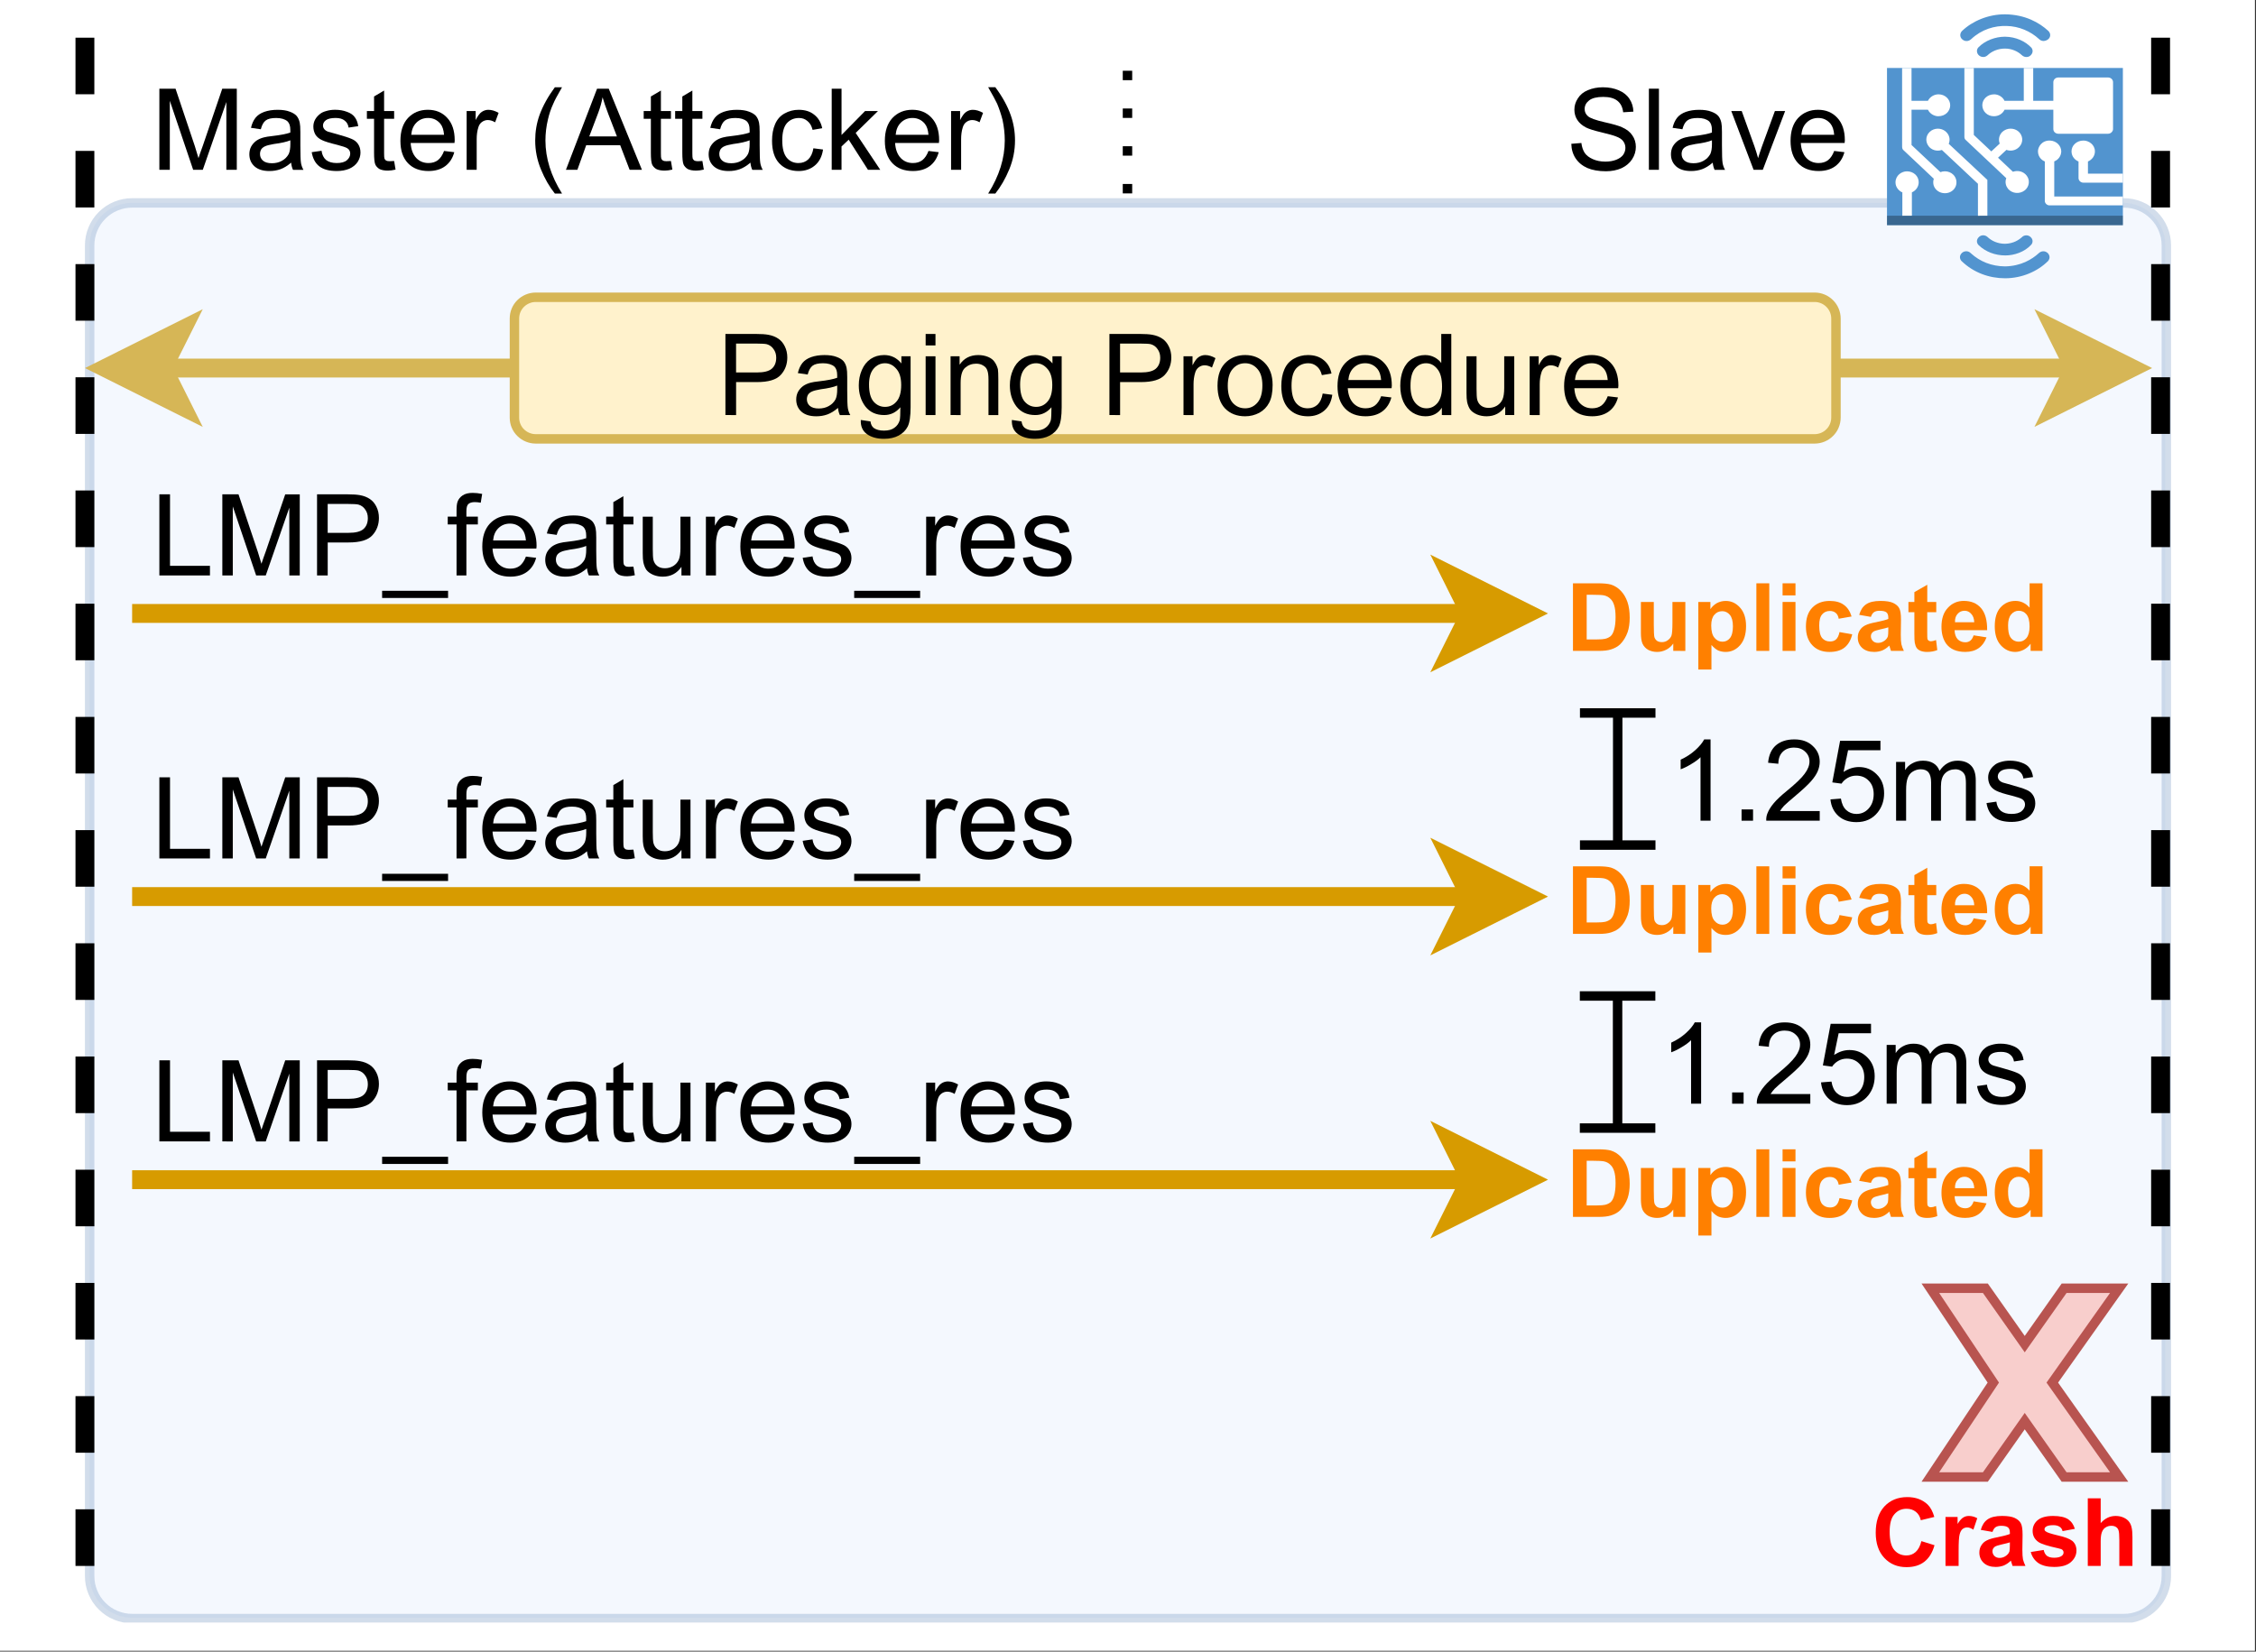 <svg height="126pt" viewBox="0 0 172.08 126" width="172.08pt" xmlns="http://www.w3.org/2000/svg" xmlns:xlink="http://www.w3.org/1999/xlink"><rect x="0" y="0" width="172.08" height="126" fill="#333333" stroke="none"/><clipPath id="a"><path d="m0 0h172v125.941h-172zm0 0"/></clipPath><clipPath id="b"><path d="m6 15h160v108.781h-160zm0 0"/></clipPath><clipPath id="c"><path d="m2 11h168v112.781h-168zm0 0"/></clipPath><clipPath id="d"><path d="m136 4h36v48h-36zm0 0"/></clipPath><symbol id="e" overflow="visible"><path d="m.641 0v-6.188h1.234l1.469 4.375c.133.418.227.727.281.922.07-.227.188-.555.344-.984l1.469-4.312h1.109v6.188h-.797v-5.172l-1.797 5.172h-.734l-1.781-5.266v5.266zm0 0"/></symbol><symbol id="f" overflow="visible"><path d="m3.5-.547c-.281.242-.555.406-.812.5-.262.094-.543.141-.844.141-.492 0-.871-.117-1.141-.359-.262-.238-.391-.547-.391-.922 0-.219.047-.414.141-.594.102-.176.234-.32.391-.438.164-.113.352-.195.562-.25.145-.039.367-.078.672-.109.613-.07 1.066-.16 1.359-.266 0-.102 0-.172 0-.203 0-.301-.074-.52-.219-.656-.199-.164-.484-.25-.859-.25-.367 0-.633.062-.797.188-.168.125-.293.352-.375.672l-.75-.109c.07-.312.188-.566.344-.766.156-.195.379-.348.672-.453.289-.102.629-.156 1.016-.156.375 0 .68.047.922.141.238.086.414.195.531.328.113.137.191.309.234.516.031.137.047.371.047.703v1.016c0 .711.016 1.156.047 1.344s.094.367.188.531h-.797c-.074-.156-.121-.336-.141-.547zm-.062-1.703c-.281.117-.699.211-1.25.281-.312.055-.539.109-.672.172-.125.055-.227.133-.297.234-.062.105-.094.227-.094.359 0 .199.07.367.219.5.156.137.383.203.688.203.289 0 .547-.062.766-.188.227-.125.398-.297.516-.516.082-.176.125-.43.125-.766zm0 0"/></symbol><symbol id="g" overflow="visible"><path d="m.266-1.344.75-.109c.039.305.156.539.344.703.195.156.469.234.812.234.352 0 .613-.07.781-.219.164-.145.25-.312.25-.5 0-.176-.074-.312-.219-.406-.105-.07-.367-.16-.781-.266-.555-.133-.938-.254-1.156-.359-.219-.102-.387-.242-.5-.422-.105-.188-.156-.391-.156-.609 0-.195.047-.379.141-.547.094-.164.219-.305.375-.422.113-.094.27-.164.469-.219.207-.062.43-.094.672-.094.344 0 .645.055.906.156.27.094.469.23.594.406.133.168.223.398.266.688l-.734.109c-.031-.227-.133-.406-.297-.531-.156-.133-.387-.203-.688-.203-.344 0-.594.059-.75.172-.148.117-.219.25-.219.406 0 .094.031.184.094.266.062.086.16.152.297.203.07.023.297.086.672.188.531.148.898.266 1.109.359.219.086.383.215.5.391.125.18.188.398.188.656 0 .25-.074.492-.219.719-.148.219-.359.391-.641.516-.281.113-.594.172-.938.172-.586 0-1.031-.117-1.344-.359-.305-.238-.496-.598-.578-1.078zm0 0"/></symbol><symbol id="h" overflow="visible"><path d="m2.234-.672.109.656c-.219.051-.414.078-.578.078-.281 0-.5-.043-.656-.125-.148-.094-.25-.207-.312-.344-.062-.145-.094-.445-.094-.906v-2.578h-.547v-.594h.547v-1.109l.766-.453v1.562h.766v.594h-.766v2.625c0 .219.008.359.031.422.031.055.07.102.125.141.062.031.148.047.266.047.082 0 .195-.004.344-.016zm0 0"/></symbol><symbol id="i" overflow="visible"><path d="m3.641-1.438.781.094c-.125.461-.355.812-.688 1.062-.336.25-.762.375-1.281.375-.656 0-1.18-.195-1.562-.594-.387-.406-.578-.973-.578-1.703 0-.75.191-1.332.578-1.75.395-.414.898-.625 1.516-.625.602 0 1.094.203 1.469.609.383.406.578.98.578 1.719 0 .043-.008.109-.016.203h-3.344c.031.492.172.871.422 1.141.25.262.562.391.938.391.281 0 .52-.07.719-.219.195-.156.352-.391.469-.703zm-2.5-1.234h2.5c-.031-.375-.125-.656-.281-.844-.242-.289-.555-.438-.938-.438-.355 0-.652.121-.891.359-.23.23-.359.539-.391.922zm0 0"/></symbol><symbol id="j" overflow="visible"><path d="m.562 0v-4.484h.688v.688c.164-.32.32-.531.469-.625.156-.102.32-.156.5-.156.25 0 .508.078.781.234l-.266.719c-.188-.113-.375-.172-.562-.172-.168 0-.32.055-.453.156-.125.094-.215.23-.266.406-.086.273-.125.57-.125.891v2.344zm0 0"/></symbol><symbol id="k" overflow="visible"/><symbol id="l" overflow="visible"><path d="m2.016 1.812c-.418-.523-.773-1.137-1.062-1.844-.293-.707-.438-1.441-.438-2.203 0-.676.109-1.32.328-1.938.258-.707.648-1.414 1.172-2.125h.547c-.344.594-.57 1.016-.672 1.266-.18.387-.312.789-.406 1.203-.125.531-.188 1.062-.188 1.594 0 1.355.422 2.703 1.266 4.047zm0 0"/></symbol><symbol id="m" overflow="visible"><path d="m-.016 0 2.375-6.188h.891l2.531 6.188h-.938l-.719-1.875h-2.594l-.672 1.875zm1.781-2.547h2.109l-.656-1.703c-.199-.52-.344-.945-.438-1.281-.074.398-.184.789-.328 1.172zm0 0"/></symbol><symbol id="n" overflow="visible"><path d="m3.5-1.641.734.094c-.074.523-.281.93-.625 1.219-.336.281-.746.422-1.234.422-.617 0-1.109-.195-1.484-.594-.367-.395-.547-.969-.547-1.719 0-.488.078-.91.234-1.266.156-.363.395-.633.719-.812.332-.188.691-.281 1.078-.281.488 0 .883.125 1.188.375.312.242.516.586.609 1.031l-.734.125c-.074-.301-.203-.523-.391-.672-.18-.156-.391-.234-.641-.234-.387 0-.699.137-.938.406-.23.273-.344.703-.344 1.297 0 .605.113 1.047.344 1.328.227.273.523.406.891.406.301 0 .551-.094.75-.281.195-.188.328-.469.391-.844zm0 0"/></symbol><symbol id="o" overflow="visible"><path d="m.578 0v-6.188h.75v3.531l1.797-1.828h.984l-1.703 1.672 1.875 2.812h-.938l-1.469-2.297-.547.516v1.781zm0 0"/></symbol><symbol id="p" overflow="visible"><path d="m1.062 1.812h-.547c.844-1.344 1.266-2.691 1.266-4.047 0-.531-.059-1.055-.172-1.578-.105-.414-.242-.82-.406-1.219-.117-.25-.344-.672-.688-1.266h.547c.531.711.922 1.418 1.172 2.125.219.617.328 1.262.328 1.938 0 .762-.148 1.496-.438 2.203-.293.707-.648 1.32-1.062 1.844zm0 0"/></symbol><symbol id="q" overflow="visible"><path d="m.391-1.984.766-.062c.039.305.125.555.25.75.133.199.344.359.625.484s.598.188.953.188c.312 0 .586-.047.828-.141.238-.094.414-.219.531-.375.113-.164.172-.344.172-.531 0-.195-.059-.367-.172-.516-.105-.145-.289-.266-.547-.359-.168-.07-.539-.176-1.109-.312-.562-.133-.961-.258-1.188-.375-.293-.156-.512-.348-.656-.578-.148-.227-.219-.488-.219-.781 0-.301.086-.586.266-.859.176-.281.43-.488.766-.625.344-.145.723-.219 1.141-.219.457 0 .863.078 1.219.234.352.148.625.367.812.656.188.281.285.605.297.969l-.781.047c-.043-.383-.188-.676-.438-.875-.242-.195-.602-.297-1.078-.297-.492 0-.852.09-1.078.266-.23.18-.344.398-.344.656 0 .219.082.402.25.547.156.148.566.297 1.234.453.664.148 1.117.277 1.359.391.363.156.629.367.797.625.176.25.266.543.266.875 0 .336-.094.648-.281.938-.188.293-.461.523-.812.688-.355.156-.75.234-1.188.234-.562 0-1.039-.086-1.422-.25-.375-.164-.672-.41-.891-.734-.211-.32-.32-.691-.328-1.109zm0 0"/></symbol><symbol id="r" overflow="visible"><path d="m.547 0v-6.188h.766v6.188zm0 0"/></symbol><symbol id="s" overflow="visible"><path d="m1.812 0-1.703-4.484h.797l.969 2.688c.102.293.195.594.281.906.07-.238.164-.523.281-.859l1-2.734h.781l-1.703 4.484zm0 0"/></symbol><symbol id="t" overflow="visible"><path d="m.641 0v-6.188h.812v5.453h3.047v.734zm0 0"/></symbol><symbol id="u" overflow="visible"><path d="m.672 0v-6.188h2.328c.406 0 .719.023.938.062.301.055.555.152.766.297.207.137.375.336.5.594.125.25.188.531.188.844 0 .523-.168.965-.5 1.328-.336.367-.938.547-1.812.547h-1.594v2.516zm.812-3.25h1.594c.531 0 .906-.094 1.125-.281.227-.195.344-.477.344-.844 0-.258-.07-.477-.203-.656-.125-.188-.297-.312-.516-.375-.137-.031-.391-.047-.766-.047h-1.578zm0 0"/></symbol><symbol id="v" overflow="visible"><path d="m-.125 1.719v-.547h5.031v.547zm0 0"/></symbol><symbol id="w" overflow="visible"><path d="m.75 0v-3.891h-.672v-.594h.672v-.469c0-.301.023-.523.078-.672.07-.195.203-.359.391-.484s.441-.188.766-.188c.219 0 .457.027.719.078l-.109.672c-.168-.031-.32-.047-.453-.047-.23 0-.398.055-.5.156-.094.094-.141.277-.141.547v.406h.875v.594h-.875v3.891zm0 0"/></symbol><symbol id="x" overflow="visible"><path d="m3.5 0v-.656c-.344.5-.82.75-1.422.75-.262 0-.508-.047-.734-.141-.23-.102-.402-.227-.516-.375-.105-.156-.184-.348-.234-.578-.031-.145-.047-.379-.047-.703v-2.781h.766v2.484c0 .398.016.668.047.812.051.199.148.355.297.469.156.117.348.172.578.172.227 0 .441-.055.641-.172.195-.125.336-.285.422-.484.082-.195.125-.488.125-.875v-2.406h.766v4.484zm0 0"/></symbol><symbol id="y" overflow="visible"><path d="m.438.375.734.109c.031.227.113.395.25.5.188.133.445.203.781.203.344 0 .609-.074.797-.219.195-.137.332-.328.406-.578.031-.156.047-.484.047-.984-.336.398-.746.594-1.234.594-.617 0-1.094-.219-1.438-.656-.336-.445-.5-.984-.5-1.609 0-.426.078-.816.234-1.172.156-.363.379-.645.672-.844.289-.195.633-.297 1.031-.297.531 0 .969.215 1.312.641v-.547h.703v3.875c0 .695-.074 1.191-.219 1.484-.148.289-.375.52-.688.688-.305.164-.68.25-1.125.25-.531 0-.965-.121-1.297-.359-.336-.242-.492-.602-.469-1.078zm.625-2.703c0 .594.113 1.027.344 1.297.238.273.531.406.875.406.352 0 .645-.133.875-.406.238-.27.359-.691.359-1.266 0-.551-.125-.961-.375-1.234-.242-.281-.527-.422-.859-.422-.344 0-.637.141-.875.422-.23.273-.344.672-.344 1.203zm0 0"/></symbol><symbol id="z" overflow="visible"><path d="m.578-5.312v-.875h.75v.875zm0 5.312v-4.484h.75v4.484zm0 0"/></symbol><symbol id="A" overflow="visible"><path d="m.562 0v-4.484h.688v.641c.332-.488.805-.734 1.422-.734.27 0 .52.047.75.141.227.094.395.227.5.391.113.156.195.34.25.547.02.148.031.398.031.75v2.75h-.75v-2.719c0-.312-.031-.547-.094-.703-.055-.156-.156-.273-.312-.359-.148-.094-.324-.141-.531-.141-.324 0-.605.105-.844.312-.23.199-.344.586-.344 1.156v2.453zm0 0"/></symbol><symbol id="B" overflow="visible"><path d="m.281-2.234c0-.832.234-1.445.703-1.844.383-.332.852-.5 1.406-.5.613 0 1.113.203 1.5.609.395.398.594.953.594 1.672 0 .574-.09 1.027-.266 1.359-.168.324-.418.578-.75.766-.336.176-.695.266-1.078.266-.625 0-1.137-.195-1.531-.594-.387-.406-.578-.984-.578-1.734zm.781 0c0 .574.125 1.008.375 1.297.25.281.566.422.953.422.375 0 .688-.145.938-.438.25-.289.375-.727.375-1.312 0-.551-.125-.969-.375-1.25-.25-.289-.562-.438-.938-.438-.387 0-.703.148-.953.438-.25.281-.375.711-.375 1.281zm0 0"/></symbol><symbol id="C" overflow="visible"><path d="m3.469 0v-.562c-.281.438-.699.656-1.25.656-.355 0-.684-.094-.984-.281-.305-.195-.539-.473-.703-.828-.156-.352-.234-.758-.234-1.219 0-.445.07-.852.219-1.219.156-.363.379-.641.672-.828.301-.195.633-.297 1-.297.27 0 .508.059.719.172.219.117.391.262.516.438v-2.219h.766v6.188zm-2.391-2.234c0 .574.117 1.008.359 1.297.238.281.523.422.859.422.332 0 .613-.133.844-.406.227-.281.344-.695.344-1.25 0-.613-.121-1.062-.359-1.344-.23-.289-.516-.438-.859-.438s-.633.141-.859.422c-.219.273-.328.703-.328 1.297zm0 0"/></symbol><symbol id="D" overflow="visible"><path d="m3.219 0h-.766v-4.844c-.18.18-.418.355-.719.531-.293.18-.559.309-.797.391v-.734c.426-.195.797-.438 1.109-.719.32-.289.551-.566.688-.828h.484zm0 0"/></symbol><symbol id="E" overflow="visible"><path d="m.781 0v-.859h.875v.859zm0 0"/></symbol><symbol id="F" overflow="visible"><path d="m4.344-.734v.734h-4.078c-.012-.188.016-.363.078-.531.102-.27.27-.539.5-.812.227-.27.562-.582 1-.938.676-.551 1.129-.988 1.359-1.312.238-.32.359-.629.359-.922 0-.301-.109-.551-.328-.75-.211-.207-.492-.312-.844-.312-.367 0-.656.109-.875.328s-.328.523-.328.906l-.781-.078c.051-.582.25-1.023.594-1.328.352-.301.82-.453 1.406-.453.594 0 1.062.168 1.406.5.352.324.531.727.531 1.203 0 .25-.055.496-.156.734-.105.242-.277.496-.516.766-.23.262-.617.621-1.156 1.078-.461.387-.758.648-.891.781-.125.137-.23.273-.312.406zm0 0"/></symbol><symbol id="G" overflow="visible"><path d="m.359-1.625.797-.062c.062.387.195.68.406.875.219.199.477.297.781.297.363 0 .672-.133.922-.406.258-.281.391-.648.391-1.109 0-.426-.125-.766-.375-1.016-.242-.258-.559-.391-.953-.391-.242 0-.461.059-.656.172-.199.117-.355.262-.469.438l-.703-.094.594-3.172h3.078v.719h-2.469l-.344 1.656c.375-.25.766-.375 1.172-.375.539 0 .992.188 1.359.562.375.367.562.844.562 1.438 0 .562-.164 1.047-.484 1.453-.398.5-.938.75-1.625.75-.562 0-1.023-.156-1.375-.469-.355-.32-.559-.742-.609-1.266zm0 0"/></symbol><symbol id="H" overflow="visible"><path d="m.562 0v-4.484h.688v.625c.133-.219.316-.391.547-.516.238-.133.508-.203.812-.203.332 0 .602.07.812.203.219.137.367.328.453.578.352-.52.812-.781 1.375-.781.445 0 .789.125 1.031.375.238.242.359.617.359 1.125v3.078h-.75v-2.828c0-.301-.027-.516-.078-.641-.055-.133-.148-.242-.281-.328-.125-.082-.273-.125-.438-.125-.324 0-.59.105-.797.312-.211.211-.312.543-.312 1v2.609h-.75v-2.906c0-.344-.062-.598-.188-.766-.125-.164-.328-.25-.609-.25-.211 0-.406.059-.594.172-.18.105-.309.266-.391.484-.086.219-.125.531-.125.938v2.328zm0 0"/></symbol><symbol id="I" overflow="visible"><path d="m3.828-1.891 1 .312c-.156.562-.418.984-.781 1.266-.355.273-.809.406-1.359.406-.688 0-1.25-.234-1.688-.703s-.656-1.109-.656-1.922c0-.852.219-1.52.656-2 .445-.477 1.031-.719 1.75-.719.633 0 1.148.188 1.547.562.227.219.398.539.516.953l-1.031.25c-.055-.27-.18-.484-.375-.641-.199-.156-.434-.234-.703-.234-.387 0-.699.141-.938.422-.242.273-.359.715-.359 1.328 0 .656.117 1.125.359 1.406.238.273.547.406.922.406.27 0 .504-.086.703-.266.195-.176.344-.453.438-.828zm0 0"/></symbol><symbol id="J" overflow="visible"><path d="m1.469 0h-1v-3.734h.922v.531c.156-.25.297-.41.422-.484.125-.082.27-.125.438-.125.219 0 .43.059.641.172l-.297.875c-.168-.113-.324-.172-.469-.172-.137 0-.258.043-.359.125-.094.074-.168.211-.219.406-.055.199-.078.617-.078 1.25zm0 0"/></symbol><symbol id="K" overflow="visible"><path d="m1.25-2.594-.891-.156c.102-.363.273-.629.516-.797.25-.176.617-.266 1.109-.266.438 0 .758.055.969.156.219.105.367.234.453.391.094.156.141.453.141.891l-.016 1.141c0 .336.016.578.047.734.039.156.102.324.188.5h-.984c-.023-.062-.055-.16-.094-.297-.012-.051-.023-.086-.031-.109-.168.168-.352.293-.547.375-.188.07-.391.109-.609.109-.387 0-.695-.102-.922-.312-.219-.207-.328-.469-.328-.781 0-.219.051-.406.156-.562.102-.164.242-.289.422-.375.188-.094.453-.172.797-.234.457-.094.773-.176.953-.25v-.094c0-.195-.047-.332-.141-.406-.094-.082-.273-.125-.531-.125-.18 0-.32.039-.422.109-.094.062-.172.184-.234.359zm1.328.797c-.125.043-.328.094-.609.156-.273.062-.449.121-.531.172-.125.094-.188.211-.188.344 0 .137.047.258.141.359.102.105.238.156.406.156.176 0 .344-.055.5-.172.125-.094.207-.203.25-.328.02-.082.031-.242.031-.484zm0 0"/></symbol><symbol id="L" overflow="visible"><path d="m.172-1.062.984-.156c.039.199.125.352.25.453.133.094.316.141.547.141.258 0 .453-.047.578-.141.094-.07.141-.16.141-.266 0-.07-.027-.133-.078-.188-.055-.051-.164-.094-.328-.125-.805-.176-1.309-.336-1.516-.484-.293-.207-.438-.488-.438-.844 0-.32.125-.594.375-.812.258-.219.656-.328 1.188-.328.508 0 .891.086 1.141.25.25.168.422.414.516.734l-.938.172c-.031-.145-.105-.254-.219-.328-.117-.082-.277-.125-.484-.125-.262 0-.445.039-.547.109-.086.055-.125.121-.125.203 0 .074.035.133.109.172.082.074.383.172.906.297.531.117.898.258 1.109.422.207.18.312.422.312.734 0 .344-.148.641-.438.891-.281.242-.703.359-1.266.359-.5 0-.902-.098-1.203-.297-.293-.207-.484-.488-.578-.844zm0 0"/></symbol><symbol id="M" overflow="visible"><path d="m1.5-5.156v1.891c.32-.363.703-.547 1.141-.547.227 0 .43.043.609.125.188.086.328.195.422.328.094.125.156.273.188.438.039.156.062.402.062.734v2.188h-1v-1.969c0-.395-.023-.645-.062-.75-.031-.102-.094-.188-.188-.25s-.215-.094-.359-.094c-.168 0-.312.043-.438.125-.125.074-.219.195-.281.359-.062.156-.094.391-.094.703v1.875h-.984v-5.156zm0 0"/></symbol><symbol id="N" overflow="visible"><path d="m.516-5.156h1.906c.426 0 .754.031.984.094.301.094.555.258.766.484.219.23.383.512.5.844.113.324.172.727.172 1.203 0 .43-.055.793-.156 1.094-.137.375-.324.684-.562.922-.18.18-.418.312-.719.406-.23.074-.539.109-.922.109h-1.969zm1.047.875v3.406h.781c.289 0 .5-.016.625-.047.164-.039.305-.109.422-.203.113-.102.203-.27.266-.5.07-.238.109-.555.109-.953 0-.395-.039-.695-.109-.906-.062-.219-.164-.383-.297-.5-.125-.125-.281-.207-.469-.25-.148-.031-.434-.047-.859-.047zm0 0"/></symbol><symbol id="O" overflow="visible"><path d="m2.969 0v-.562c-.137.199-.312.355-.531.469-.219.113-.453.172-.703.172s-.477-.055-.672-.156c-.199-.113-.344-.27-.438-.469-.086-.195-.125-.473-.125-.828v-2.359h.984v1.719c0 .523.016.844.047.969.039.117.109.211.203.281.094.062.219.094.375.094.164 0 .312-.047.438-.141.133-.094.227-.207.281-.344.051-.133.078-.469.078-1v-1.578h.984v3.734zm0 0"/></symbol><symbol id="P" overflow="visible"><path d="m.484-3.734h.922v.547c.125-.188.285-.336.484-.453.207-.113.438-.172.688-.172.426 0 .789.172 1.094.516.301.336.453.805.453 1.406 0 .625-.152 1.109-.453 1.453-.305.344-.672.516-1.109.516-.199 0-.387-.039-.562-.109-.168-.082-.34-.223-.516-.422v1.875h-1zm.984 1.797c0 .43.082.742.25.938.164.199.367.297.609.297.227 0 .414-.086.562-.266.156-.188.234-.488.234-.906 0-.395-.078-.688-.234-.875s-.352-.281-.578-.281c-.25 0-.453.094-.609.281-.156.18-.234.449-.234.812zm0 0"/></symbol><symbol id="Q" overflow="visible"><path d="m.516 0v-5.156h.984v5.156zm0 0"/></symbol><symbol id="R" overflow="visible"><path d="m.516-4.234v-.922h.984v.922zm0 4.234v-3.734h.984v3.734zm0 0"/></symbol><symbol id="S" overflow="visible"><path d="m3.781-2.625-.984.172c-.031-.195-.105-.344-.219-.438-.117-.102-.266-.156-.453-.156-.25 0-.449.09-.594.266-.148.168-.219.449-.219.844 0 .449.07.766.219.953.156.18.359.266.609.266.188 0 .336-.051.453-.156.125-.113.211-.301.266-.562l.969.172c-.105.449-.305.789-.594 1.016-.281.219-.664.328-1.141.328-.555 0-.992-.172-1.312-.516-.324-.344-.484-.816-.484-1.422 0-.625.16-1.102.484-1.438.332-.344.773-.516 1.328-.516.457 0 .816.102 1.078.297.27.188.469.484.594.891zm0 0"/></symbol><symbol id="T" overflow="visible"><path d="m2.234-3.734v.781h-.688v1.516c0 .305.004.48.016.531.02.055.051.094.094.125.051.031.109.047.172.047.094 0 .223-.031.391-.094l.094.766c-.23.094-.492.141-.781.141-.18 0-.34-.027-.484-.078-.148-.062-.25-.141-.312-.234s-.109-.223-.141-.391c-.023-.113-.031-.344-.031-.688v-1.641h-.453v-.781h.453v-.75l.984-.562v1.312zm0 0"/></symbol><symbol id="U" overflow="visible"><path d="m2.688-1.188.984.156c-.137.367-.34.641-.609.828-.273.188-.609.281-1.016.281-.656 0-1.141-.207-1.453-.625-.242-.344-.359-.773-.359-1.297 0-.613.16-1.094.484-1.438.32-.352.727-.531 1.219-.531.562 0 1 .184 1.312.547.32.367.477.93.469 1.688h-2.484c.008.293.086.523.234.688.156.156.348.234.578.234.156 0 .285-.039.391-.125.102-.082.188-.219.25-.406zm.047-1c-.012-.281-.09-.492-.234-.641-.137-.156-.305-.234-.5-.234-.219 0-.398.078-.531.234-.148.156-.215.371-.203.641zm0 0"/></symbol><symbol id="V" overflow="visible"><path d="m3.938 0h-.906v-.547c-.156.211-.34.367-.547.469-.211.102-.418.156-.625.156-.43 0-.797-.172-1.109-.516-.305-.344-.453-.82-.453-1.438 0-.633.145-1.113.438-1.438.301-.332.68-.5 1.141-.5.414 0 .773.172 1.078.516v-1.859h.984zm-2.625-1.953c0 .406.051.699.156.875.156.25.379.375.672.375.227 0 .422-.094.578-.281.156-.195.234-.488.234-.875 0-.426-.078-.734-.234-.922-.148-.188-.344-.281-.594-.281-.23 0-.422.094-.578.281s-.234.465-.234.828zm0 0"/></symbol><g clip-path="url(#a)"><path d="m0 0h172v125.941h-172zm0 0" fill="#fff"/></g><g clip-path="url(#b)"><path d="m10.074 15.473h151.852c.43 0 .84.082 1.238.246.398.164.746.398 1.051.703.305.305.539.652.703 1.051.164.395.246.809.246 1.238v101.473c0 .43-.082.844-.246 1.238-.164.398-.398.75-.703 1.051-.305.305-.652.539-1.051.703-.398.164-.809.246-1.238.246h-151.852c-.43 0-.84-.082-1.238-.246-.398-.164-.746-.398-1.051-.703-.305-.301-.539-.652-.703-1.051-.164-.395-.246-.809-.246-1.238v-101.473c0-.43.082-.844.246-1.238.164-.398.398-.746.703-1.051.305-.305.652-.539 1.051-.703.398-.164.809-.246 1.238-.246zm0 0" fill="#dae8fc" fill-opacity=".302"/></g><g clip-path="url(#c)"><path d="m13.498 21h211.003c.597 0 1.167.114 1.721.342.554.228 1.037.554 1.46.977s.749.906.977 1.46c.228.548.342 1.124.342 1.721v141c0 .597-.114 1.172-.342 1.721-.228.554-.554 1.042-.977 1.46-.423.423-.906.749-1.46.977s-1.124.342-1.721.342h-211.003c-.597 0-1.167-.114-1.721-.342s-1.037-.554-1.46-.977c-.423-.418-.749-.906-.977-1.46-.228-.548-.342-1.124-.342-1.721v-141c0-.597.114-1.172.342-1.721.228-.554.554-1.037.977-1.46s.906-.749 1.46-.977c.554-.228 1.124-.342 1.721-.342zm0 0" fill="none" stroke="#6c8ebf" stroke-opacity=".302" transform="matrix(.72 0 0 .72 .36 .36)"/></g><path d="m150.352 2.988c-.199.184-.516.215-.742-.051-.156-.211-.078-.453.051-.578.777-.746 2.008-1.281 3.305-1.266 1.504.023 2.582.625 3.281 1.273.215.223.152.504-.035.641-.223.164-.496.164-.691-.035-.633-.582-1.512-.973-2.477-.992-.906-.023-1.883.25-2.691 1.008zm1.238 1.242c-.207.18-.512.152-.691-.055-.121-.145-.164-.391.023-.578.496-.496 1.258-.797 2.016-.797.832.012 1.539.344 2.012.84.16.215.09.441-.062.582-.129.145-.445.203-.676-.02-.324-.301-.777-.496-1.281-.496-.512 0-.992.188-1.34.523zm10.336 12.949h-17.992v-11.992h17.992zm-7.004.941c.164.18.137.402.016.547-.512.562-1.305.82-1.98.82-.785 0-1.504-.281-2.027-.777-.176-.172-.203-.438.035-.648.199-.164.461-.137.633.016.301.289.77.523 1.344.52.629-.016 1.047-.281 1.34-.555.121-.094.418-.172.641.078zm1.297 1.793c-.801.797-2 1.316-3.277 1.316-1.207 0-2.41-.426-3.332-1.324-.105-.117-.207-.383.051-.621.203-.164.484-.156.672.039.684.625 1.566.992 2.609 1 1.203-.023 2.047-.527 2.578-1.016.16-.145.426-.215.668-.008.16.16.211.402.031.613zm0 0" fill="#5294cf"/><path d="m143.934 16.457h17.992v.723h-17.992zm0 0" fill-opacity=".302"/><path d="m161.926 13.934h-3.031c-.18 0-.352-.16-.352-.348v-1.266c-.203-.078-.535-.332-.535-.77 0-.453.391-.828.914-.828.398 0 .871.309.871.828 0 .344-.215.633-.531.77v.93h2.664zm-5.602 1.734c-.172 0-.352-.152-.352-.34v-3.008c-.172-.07-.504-.289-.523-.75-.016-.344.285-.867.918-.848.492.023.852.391.859.828-.008.344-.219.641-.535.762v2.68h5.234v.676zm-1.238-10.48v2.504h1.535v-1.414c0-.195.152-.367.387-.367h3.781c.234 0 .387.172.387.359v3.582c0 .152-.152.352-.383.352h-3.789c-.203 0-.383-.148-.383-.359v-1.473h-3.723c-.121.266-.414.496-.812.496-.496 0-.883-.375-.883-.844 0-.43.367-.828.906-.828.324 0 .66.203.789.496h1.469v-2.504zm-5.25 0h.719v5.105l1.336 1.258.641-.598c-.09-.23-.098-.582.184-.879.395-.367.906-.293 1.18-.094.445.324.453.895.121 1.23-.297.312-.711.324-.973.223l-.641.598 1.137 1.074c.289-.102.664-.078.945.18.445.434.273.984-.035 1.23-.41.324-.965.246-1.27-.094-.148-.18-.281-.48-.148-.828l-3.109-2.93c-.059-.051-.086-.137-.086-.234zm-4.75 0h.719v2.504h1.25c.16-.32.492-.496.809-.496.504 0 .891.383.891.836 0 .418-.336.836-.914.836-.242 0-.609-.137-.785-.496h-1.25v2.691l2.203 2.07c.43-.172 1.02 0 1.191.547.16.578-.293 1.086-.891 1.059-.324-.008-.699-.207-.82-.609-.043-.168-.035-.348.016-.492l-2.32-2.188c-.055-.051-.098-.121-.098-.258zm5.785 11.27v-2.438l-2.75-2.578c-.418.137-.82-.02-1.023-.301-.285-.391-.199-.906.23-1.188.406-.246.902-.145 1.176.172.266.309.223.656.137.844l2.949 2.754v2.734zm-5.766 0v-1.781c-.238-.094-.523-.375-.523-.758 0-.539.465-.848.875-.848.492 0 .895.352.895.832 0 .324-.195.629-.52.773v1.781zm0 0" fill="#fff"/><g><use x="11.515" xlink:href="#e" y="12.954"/><use x="18.708" xlink:href="#f" y="12.954"/><use x="23.511" xlink:href="#g" y="12.954"/><use x="27.829" xlink:href="#h" y="12.954"/><use x="30.229" xlink:href="#i" y="12.954"/><use x="35.032" xlink:href="#j" y="12.954"/><use x="37.908" xlink:href="#k" y="12.954"/><use x="40.307" xlink:href="#l" y="12.954"/><use x="43.183" xlink:href="#m" y="12.954"/><use x="48.943" xlink:href="#h" y="12.954"/><use x="51.342" xlink:href="#h" y="12.954"/><use x="53.742" xlink:href="#f" y="12.954"/><use x="58.544" xlink:href="#n" y="12.954"/><use x="62.862" xlink:href="#o" y="12.954"/><use x="67.18" xlink:href="#i" y="12.954"/><use x="71.983" xlink:href="#j" y="12.954"/><use x="74.859" xlink:href="#p" y="12.954"/></g><path d="m5.758 119.465v-4.32h1.438v4.32m-1.438-8.637v-4.316h1.438v4.316m-1.438-8.637v-4.316h1.438v4.316m-1.438-8.637v-4.316h1.438v4.316m-1.438-8.633v-4.32h1.438v4.32m-1.438-8.637v-4.32h1.438v4.32m-1.438-8.637v-4.316h1.438v4.316m-1.438-8.637v-4.316h1.438v4.316m-1.438-8.637v-4.316h1.438v4.316m-1.438-8.633v-4.32h1.438v4.32m-1.438-8.637v-4.32h1.438v4.32m-1.438-8.637v-4.316h1.438v4.316m-1.438-8.637v-4.316h1.438v4.316m-1.438-8.637v-4.316h1.438v4.316"/><path d="m164.082 119.465v-4.32h1.441v4.32m-1.441-8.637v-4.316h1.441v4.316m-1.441-8.637v-4.316h1.441v4.316m-1.441-8.637v-4.316h1.441v4.316m-1.441-8.633v-4.32h1.441v4.32m-1.441-8.637v-4.32h1.441v4.32m-1.441-8.637v-4.316h1.441v4.316m-1.441-8.637v-4.316h1.441v4.316m-1.441-8.637v-4.316h1.441v4.316m-1.441-8.633v-4.32h1.441v4.32m-1.441-8.637v-4.32h1.441v4.32m-1.441-8.637v-4.316h1.441v4.316m-1.441-8.637v-4.316h1.441v4.316m-1.441-8.637v-4.316h1.441v4.316"/><g><use x="119.464" xlink:href="#q" y="12.954"/><use x="125.225" xlink:href="#r" y="12.954"/><use x="127.143" xlink:href="#f" y="12.954"/><use x="131.946" xlink:href="#s" y="12.954"/><use x="136.264" xlink:href="#i" y="12.954"/></g><path d="m13.998 64.999h141.76" fill="none" stroke="#d79b00" stroke-miterlimit="10" stroke-width="2" transform="scale(.72)"/><path d="m161.761 64.999-8.001 4 1.997-4-1.997-4zm0 0" fill="#d79b00" stroke="#d79b00" stroke-miterlimit="10" stroke-width="2" transform="scale(.72)"/><g><use x="11.515" xlink:href="#t" y="43.9"/><use x="16.318" xlink:href="#e" y="43.9"/><use x="23.511" xlink:href="#u" y="43.9"/><use x="29.272" xlink:href="#v" y="43.9"/><use x="34.074" xlink:href="#w" y="43.9"/><use x="36.474" xlink:href="#i" y="43.9"/><use x="41.277" xlink:href="#f" y="43.9"/><use x="46.08" xlink:href="#h" y="43.9"/><use x="48.479" xlink:href="#x" y="43.9"/><use x="53.282" xlink:href="#j" y="43.9"/><use x="56.158" xlink:href="#i" y="43.9"/><use x="60.961" xlink:href="#g" y="43.9"/><use x="65.279" xlink:href="#v" y="43.9"/><use x="70.082" xlink:href="#j" y="43.9"/><use x="72.957" xlink:href="#i" y="43.9"/><use x="77.76" xlink:href="#g" y="43.9"/></g><path d="m85.641 14.754v-.719h.719v.719m-.719-2.879v-.719h.719v.719m-.719-2.879v-.719h.719v.719m-.719-2.879v-.719h.719v.719"/><path d="m204 136h5.83l4.169 5.922 4.174-5.922h5.83l-7.083 9.998 7.083 10.004h-5.83l-4.174-5.922-4.169 5.922h-5.83l6.671-10.004zm0 0" fill="#f8cecc" stroke="#b85450" stroke-miterlimit="10" transform="matrix(.72 0 0 .72 .36 .36)"/><g fill="#f00"><use x="142.73" xlink:href="#I" y="119.464"/><use x="147.927" xlink:href="#J" y="119.464"/><use x="150.728" xlink:href="#K" y="119.464"/><use x="154.73" xlink:href="#L" y="119.464"/><use x="158.733" xlink:href="#M" y="119.464"/></g><g fill="#ff8000"><use x="119.464" xlink:href="#N" y="49.657"/><use x="124.662" xlink:href="#O" y="49.657"/><use x="129.058" xlink:href="#P" y="49.657"/><use x="133.454" xlink:href="#Q" y="49.657"/><use x="135.453" xlink:href="#R" y="49.657"/><use x="137.453" xlink:href="#S" y="49.657"/><use x="141.455" xlink:href="#K" y="49.657"/><use x="145.457" xlink:href="#T" y="49.657"/><use x="147.854" xlink:href="#U" y="49.657"/><use x="151.856" xlink:href="#V" y="49.657"/></g><path d="m17.239 38.999h202.519" fill="none" stroke="#d6b656" stroke-miterlimit="10" stroke-width="2" transform="scale(.72)"/><path d="m11.241 38.999 8.001-4-2.003 4 2.003 4zm0 0" fill="#d6b656" stroke="#d6b656" stroke-miterlimit="10" stroke-width="2" transform="scale(.72)"/><path d="m162.473 28.066-5.758 2.879 1.438-2.879-1.438-2.879zm0 0" fill="#d6b656"/><g clip-path="url(#d)"><path d="m225.761 38.999-8.001 4 1.997-4-1.997-4zm0 0" fill="none" stroke="#d6b656" stroke-miterlimit="10" stroke-width="2" transform="scale(.72)"/></g><path d="m56.248 30.998h135.501c.299 0 .586.06.863.174.271.114.516.277.727.489s.375.451.489.727c.114.277.174.564.174.863v10.498c0 .299-.06.586-.174.863-.114.277-.277.521-.489.727-.212.212-.456.375-.727.489-.277.114-.564.174-.863.174h-135.501c-.299 0-.586-.06-.858-.174-.277-.114-.521-.277-.733-.489-.212-.206-.375-.451-.489-.727-.114-.277-.168-.564-.168-.863v-10.498c0-.299.054-.586.168-.863.114-.277.277-.516.489-.727s.456-.375.733-.489c.271-.114.559-.174.858-.174zm0 0" fill="#fff2cc" stroke="#d6b656" transform="matrix(.72 0 0 .72 .36 .36)"/><g><use x="54.661" xlink:href="#u" y="31.665"/><use x="60.421" xlink:href="#f" y="31.665"/><use x="65.224" xlink:href="#y" y="31.665"/><use x="70.027" xlink:href="#z" y="31.665"/><use x="71.945" xlink:href="#A" y="31.665"/><use x="76.748" xlink:href="#y" y="31.665"/><use x="81.551" xlink:href="#k" y="31.665"/><use x="83.951" xlink:href="#u" y="31.665"/><use x="89.711" xlink:href="#j" y="31.665"/><use x="92.587" xlink:href="#B" y="31.665"/><use x="97.39" xlink:href="#n" y="31.665"/><use x="101.708" xlink:href="#i" y="31.665"/><use x="106.51" xlink:href="#C" y="31.665"/><use x="111.313" xlink:href="#x" y="31.665"/><use x="116.116" xlink:href="#j" y="31.665"/><use x="118.992" xlink:href="#i" y="31.665"/></g><g fill="#ff8000"><use x="119.464" xlink:href="#N" y="71.247"/><use x="124.662" xlink:href="#O" y="71.247"/><use x="129.058" xlink:href="#P" y="71.247"/><use x="133.454" xlink:href="#Q" y="71.247"/><use x="135.453" xlink:href="#R" y="71.247"/><use x="137.453" xlink:href="#S" y="71.247"/><use x="141.455" xlink:href="#K" y="71.247"/><use x="145.457" xlink:href="#T" y="71.247"/><use x="147.854" xlink:href="#U" y="71.247"/><use x="151.856" xlink:href="#V" y="71.247"/></g><path d="m13.998 94.999h141.76" fill="none" stroke="#d79b00" stroke-miterlimit="10" stroke-width="2" transform="scale(.72)"/><path d="m161.761 94.999-8.001 4 1.997-4-1.997-4zm0 0" fill="#d79b00" stroke="#d79b00" stroke-miterlimit="10" stroke-width="2" transform="scale(.72)"/><g><use x="11.515" xlink:href="#t" y="65.49"/><use x="16.318" xlink:href="#e" y="65.49"/><use x="23.511" xlink:href="#u" y="65.49"/><use x="29.272" xlink:href="#v" y="65.49"/><use x="34.074" xlink:href="#w" y="65.49"/><use x="36.474" xlink:href="#i" y="65.49"/><use x="41.277" xlink:href="#f" y="65.49"/><use x="46.08" xlink:href="#h" y="65.49"/><use x="48.479" xlink:href="#x" y="65.49"/><use x="53.282" xlink:href="#j" y="65.49"/><use x="56.158" xlink:href="#i" y="65.49"/><use x="60.961" xlink:href="#g" y="65.49"/><use x="65.279" xlink:href="#v" y="65.49"/><use x="70.082" xlink:href="#j" y="65.49"/><use x="72.957" xlink:href="#i" y="65.49"/><use x="77.76" xlink:href="#g" y="65.49"/></g><g fill="#ff8000"><use x="119.464" xlink:href="#N" y="92.837"/><use x="124.662" xlink:href="#O" y="92.837"/><use x="129.058" xlink:href="#P" y="92.837"/><use x="133.454" xlink:href="#Q" y="92.837"/><use x="135.453" xlink:href="#R" y="92.837"/><use x="137.453" xlink:href="#S" y="92.837"/><use x="141.455" xlink:href="#K" y="92.837"/><use x="145.457" xlink:href="#T" y="92.837"/><use x="147.854" xlink:href="#U" y="92.837"/><use x="151.856" xlink:href="#V" y="92.837"/></g><path d="m13.998 124.998h141.76" fill="none" stroke="#d79b00" stroke-miterlimit="10" stroke-width="2" transform="scale(.72)"/><path d="m161.761 124.998-8.001 4 1.997-4-1.997-4zm0 0" fill="#d79b00" stroke="#d79b00" stroke-miterlimit="10" stroke-width="2" transform="scale(.72)"/><g><use x="11.515" xlink:href="#t" y="87.079"/><use x="16.318" xlink:href="#e" y="87.079"/><use x="23.511" xlink:href="#u" y="87.079"/><use x="29.272" xlink:href="#v" y="87.079"/><use x="34.074" xlink:href="#w" y="87.079"/><use x="36.474" xlink:href="#i" y="87.079"/><use x="41.277" xlink:href="#f" y="87.079"/><use x="46.08" xlink:href="#h" y="87.079"/><use x="48.479" xlink:href="#x" y="87.079"/><use x="53.282" xlink:href="#j" y="87.079"/><use x="56.158" xlink:href="#i" y="87.079"/><use x="60.961" xlink:href="#g" y="87.079"/><use x="65.279" xlink:href="#v" y="87.079"/><use x="70.082" xlink:href="#j" y="87.079"/><use x="72.957" xlink:href="#i" y="87.079"/><use x="77.76" xlink:href="#g" y="87.079"/></g><path d="m164.002 108.001v8.001m13.998-8.001v8.001m-13.998-4h13.998" fill="#fff" stroke="#000" stroke-miterlimit="10" transform="matrix(0 .72 -.72 0 204.025 -42.1)"/><path d="m164.002 78.001v8.001m13.998-8.001v8.001m-13.998-4h13.998" fill="#fff" stroke="#000" stroke-miterlimit="10" transform="matrix(0 .72 -.72 0 182.435 -63.69)"/><g><use x="127.257" xlink:href="#D" y="62.611"/><use x="132.06" xlink:href="#E" y="62.611"/><use x="134.459" xlink:href="#F" y="62.611"/><use x="139.262" xlink:href="#G" y="62.611"/><use x="144.065" xlink:href="#H" y="62.611"/><use x="151.259" xlink:href="#g" y="62.611"/></g><g><use x="126.537" xlink:href="#D" y="84.201"/><use x="131.34" xlink:href="#E" y="84.201"/><use x="133.74" xlink:href="#F" y="84.201"/><use x="138.543" xlink:href="#G" y="84.201"/><use x="143.346" xlink:href="#H" y="84.201"/><use x="150.539" xlink:href="#g" y="84.201"/></g></svg>